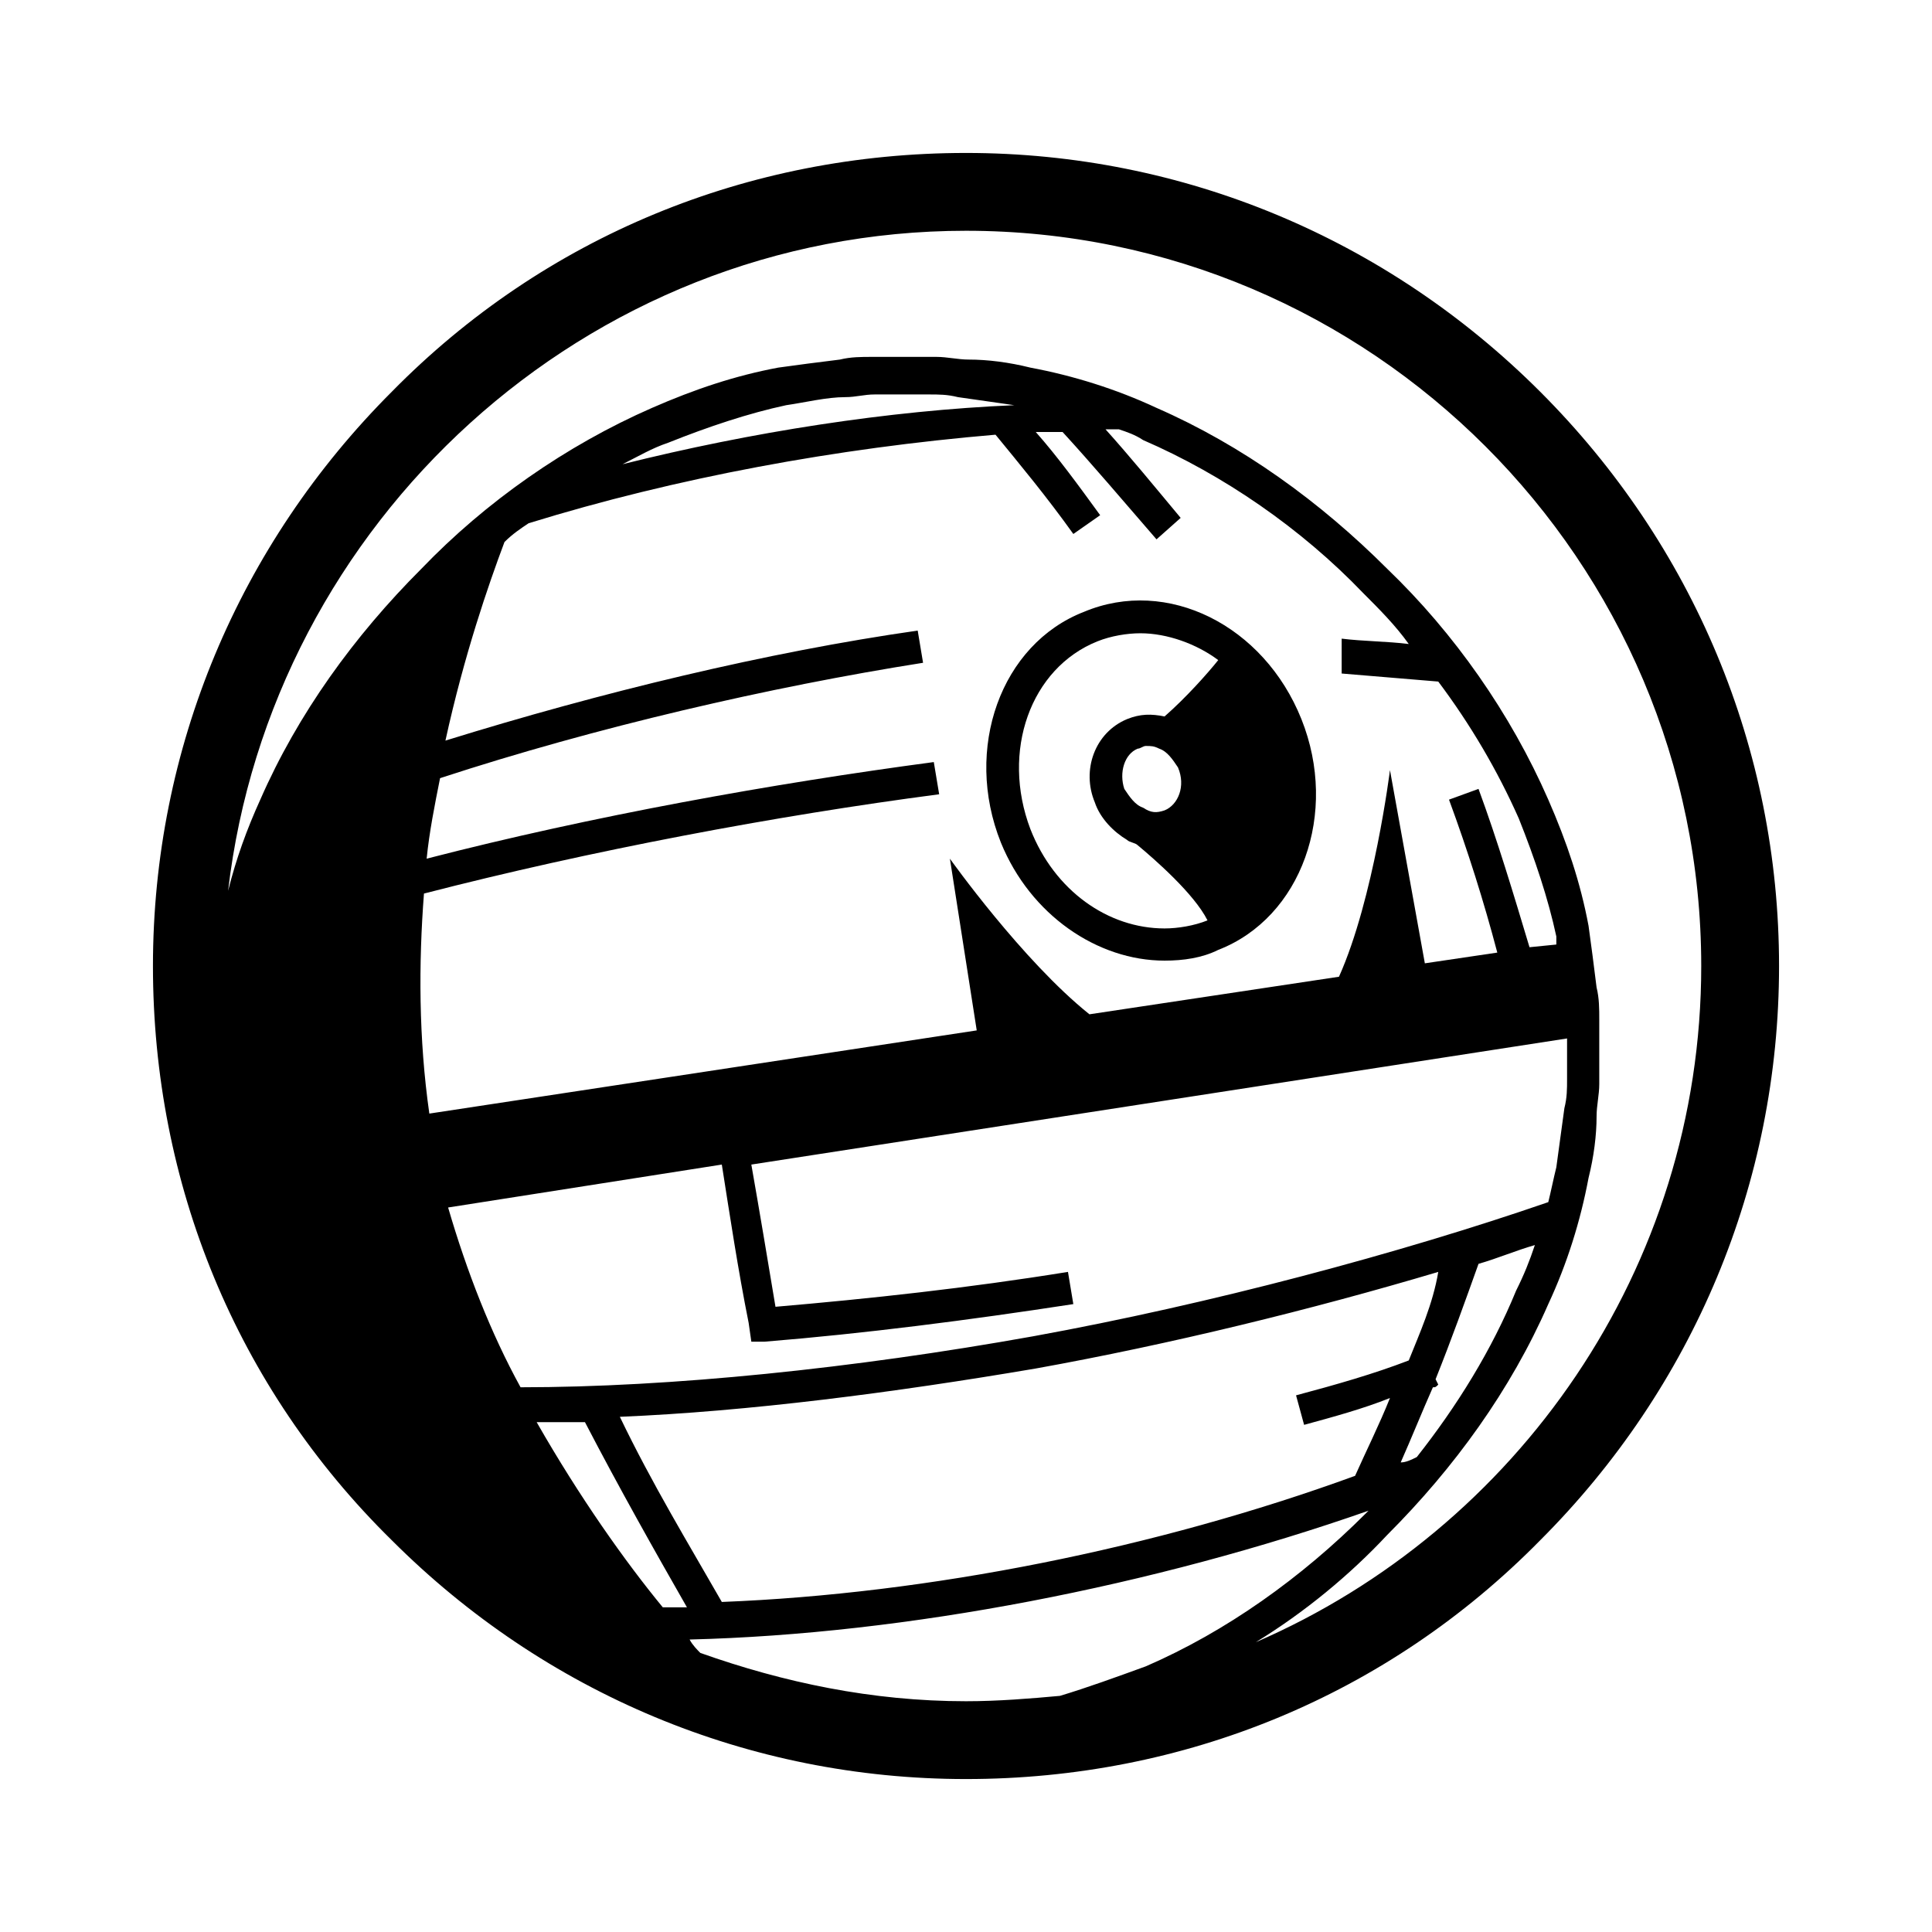 <?xml version="1.0" encoding="utf-8"?>
<!-- Generator: Adobe Illustrator 21.0.0, SVG Export Plug-In . SVG Version: 6.00 Build 0)  -->
<svg version="1.1" id="Layer_1" xmlns="http://www.w3.org/2000/svg" xmlns:xlink="http://www.w3.org/1999/xlink" x="0px" y="0px"
	 viewBox="0 0 72 72" style="enable-background:new 0 0 72 72;" xml:space="preserve" width="100%" height="100%">
<style type="text/css">
	.st0{fill:black;}
</style>
<g>
	<path class="st0" d="M57.4,14.6C51.7,8.9,44.1,5.7,36,5.7s-15.7,3.1-21.4,8.9C8.9,20.3,5.7,27.9,5.7,36s3.1,15.7,8.9,21.4
		c5.7,5.7,13.3,8.9,21.4,8.9s15.7-3.1,21.4-8.9c5.7-5.7,8.9-13.3,8.9-21.4S63.1,20.3,57.4,14.6z M53.6,25.4c1.2,1.6,2.2,3.3,3,5.1
		c0.6,1.5,1.1,3,1.4,4.4c0,0.1,0,0.2,0,0.3L57,35.3c-0.6-2-1.2-4-1.9-5.9l-1.1,0.4c0.7,1.9,1.3,3.8,1.8,5.7l-2.7,0.4l-1.3-7.2
		c0,0-0.6,4.8-1.9,7.7l-9.3,1.4c-2.5-2-5.2-5.8-5.2-5.8l1,6.4l-20.4,3.1c-0.4-2.8-0.4-5.6-0.2-8.2c6.2-1.6,13.1-2.9,19.2-3.7
		l-0.2-1.2c-6,0.8-12.7,2-18.9,3.6C16,31,16.2,30,16.4,29c5.8-1.9,12.3-3.4,18-4.3l-0.2-1.2c-5.6,0.8-11.8,2.3-17.6,4.1
		c0.7-3.2,1.6-5.8,2.2-7.4c0.3-0.3,0.6-0.5,0.9-0.7c5.5-1.7,11.5-2.8,17.4-3.3c0.9,1.1,1.9,2.3,2.9,3.7l1-0.7
		c-0.8-1.1-1.6-2.2-2.4-3.1c0.3,0,0.7,0,1,0c1.1,1.2,2.2,2.5,3.5,4l0.9-0.8c-1-1.2-1.9-2.3-2.8-3.3c0.2,0,0.3,0,0.5,0
		c0.3,0.1,0.6,0.2,0.9,0.4c3,1.3,5.9,3.3,8.2,5.7l0,0c0.6,0.6,1.2,1.2,1.7,1.9c-0.8-0.1-1.7-0.1-2.5-0.2L50,25.1
		C51.2,25.2,52.4,25.3,53.6,25.4z M58.4,38.7c0,0.2,0,0.4,0,0.5l0,0l0,0c0,0.2,0,0.4,0,0.5c0,0.2,0,0.4,0,0.5c0,0.4,0,0.7-0.1,1.1
		c-0.1,0.7-0.2,1.5-0.3,2.2c-0.1,0.4-0.2,0.9-0.3,1.3c-5.5,1.9-12.6,3.8-19.2,5c-6.7,1.2-13.5,1.9-19.1,1.9c-1.1-2-2-4.3-2.7-6.7
		l10.2-1.6c0.3,1.9,0.6,3.9,1,5.9L28,50l0.5,0c3.7-0.3,7.6-0.8,11.5-1.4l-0.2-1.2c-3.7,0.6-7.4,1-10.9,1.3c-0.3-1.8-0.6-3.6-0.9-5.3
		L58.4,38.7C58.4,38.7,58.4,38.7,58.4,38.7z M39.5,63.2c-1.1,0.1-2.3,0.2-3.5,0.2c-3.5,0-6.8-0.7-9.9-1.8c-0.1-0.1-0.3-0.3-0.4-0.5
		c8.1-0.2,17.3-2,25.3-4.8c0,0-0.1,0.1-0.1,0.1l0,0c-2.4,2.4-5.2,4.4-8.2,5.7C41.6,62.5,40.5,62.9,39.5,63.2z M52.5,50.7
		c-1.3,0.5-2.7,0.9-4.2,1.3l0.3,1.1c1.1-0.3,2.2-0.6,3.2-1c-0.4,1-0.9,2-1.3,2.9c-7.4,2.7-15.9,4.4-23.6,4.7
		c-1.2-2.1-2.6-4.4-3.8-6.9c4.8-0.2,10.2-0.9,15.5-1.8c5-0.9,10.3-2.2,15-3.6C53.4,48.6,52.9,49.7,52.5,50.7z M21.8,53
		c1.3,2.5,2.6,4.8,3.8,6.9c-0.3,0-0.6,0-0.9,0c-1.4-1.7-3.1-4.1-4.7-6.9C20.6,53,21.2,53,21.8,53z M52.8,54.3
		c-0.2,0.1-0.4,0.2-0.6,0.2c0.4-0.9,0.8-1.9,1.2-2.8c0.1,0,0.1,0,0.2-0.1l-0.1-0.2c0.6-1.5,1.1-2.9,1.6-4.3c0.7-0.2,1.4-0.5,2.1-0.7
		c-0.2,0.6-0.4,1.1-0.7,1.7C55.6,50.3,54.3,52.4,52.8,54.3z M23.2,17.3c0.6-0.3,1.1-0.6,1.7-0.8c1.5-0.6,3-1.1,4.4-1.4
		c0.7-0.1,1.5-0.3,2.2-0.3c0.4,0,0.7-0.1,1.1-0.1c0.2,0,0.4,0,0.5,0c0.2,0,0.4,0,0.5,0l0,0l0,0c0.2,0,0.4,0,0.5,0c0.2,0,0.4,0,0.5,0
		c0.4,0,0.7,0,1.1,0.1c0.7,0.1,1.4,0.2,2.1,0.3C33.1,15.3,28,16.1,23.2,17.3z M46.8,61.2c1.8-1.1,3.5-2.5,4.9-4
		c2.5-2.5,4.6-5.4,6-8.6c0.7-1.5,1.2-3.1,1.5-4.7c0.2-0.8,0.3-1.6,0.3-2.3c0-0.4,0.1-0.8,0.1-1.2c0-0.2,0-0.4,0-0.6
		c0-0.2,0-0.4,0-0.6c0-0.2,0-0.4,0-0.6c0-0.2,0-0.4,0-0.6c0-0.4,0-0.8-0.1-1.2c-0.1-0.8-0.2-1.6-0.3-2.3c-0.3-1.6-0.8-3.1-1.5-4.7
		c-1.4-3.2-3.5-6.2-6-8.6c-2.5-2.5-5.4-4.6-8.6-6c-1.5-0.7-3.1-1.2-4.7-1.5c-0.8-0.2-1.6-0.3-2.3-0.3c-0.4,0-0.8-0.1-1.2-0.1
		c-0.2,0-0.4,0-0.6,0c-0.2,0-0.4,0-0.6,0c-0.2,0-0.4,0-0.6,0c-0.2,0-0.4,0-0.6,0c-0.4,0-0.8,0-1.2,0.1c-0.8,0.1-1.6,0.2-2.3,0.3
		c-1.6,0.3-3.1,0.8-4.7,1.5c-3.2,1.4-6.2,3.5-8.6,6c-2.5,2.5-4.6,5.4-6,8.6c-0.5,1.1-0.9,2.2-1.2,3.4C10.1,19.5,21.8,8.6,36,8.6
		c15.1,0,27.4,12.3,27.4,27.4C63.4,47.3,56.5,57,46.8,61.2z"/>
	<path class="st0" d="M40.4,22.8c-3.1,1.2-4.5,5.1-3.1,8.6c1.1,2.7,3.6,4.4,6.1,4.4c0.7,0,1.4-0.1,2-0.4c3.1-1.2,4.5-5.1,3.1-8.6
		S43.5,21.5,40.4,22.8z M42.4,27.9c0.1,0,0.2-0.1,0.3-0.1c0.2,0,0.3,0,0.5,0.1c0.3,0.1,0.5,0.4,0.7,0.7c0.3,0.7,0,1.4-0.5,1.6
		c-0.3,0.1-0.5,0.1-0.8-0.1c-0.3-0.1-0.5-0.4-0.7-0.7C41.7,28.8,41.9,28.1,42.4,27.9z M43.4,34.6c-2.1,0-4.1-1.4-5-3.7
		c-1.1-2.9,0-6,2.5-7c0.5-0.2,1.1-0.3,1.6-0.3c1,0,2.1,0.4,2.9,1c-0.4,0.5-1.2,1.4-2,2.1c-0.5-0.1-0.9-0.1-1.4,0.1
		c-1.2,0.5-1.7,1.9-1.2,3.1c0.2,0.6,0.7,1.1,1.2,1.4c0.1,0.1,0.3,0.1,0.4,0.2c0.6,0.5,2.1,1.8,2.6,2.8c0,0,0,0,0,0
		C44.5,34.5,43.9,34.6,43.4,34.6z"/>
</g>
</svg>
